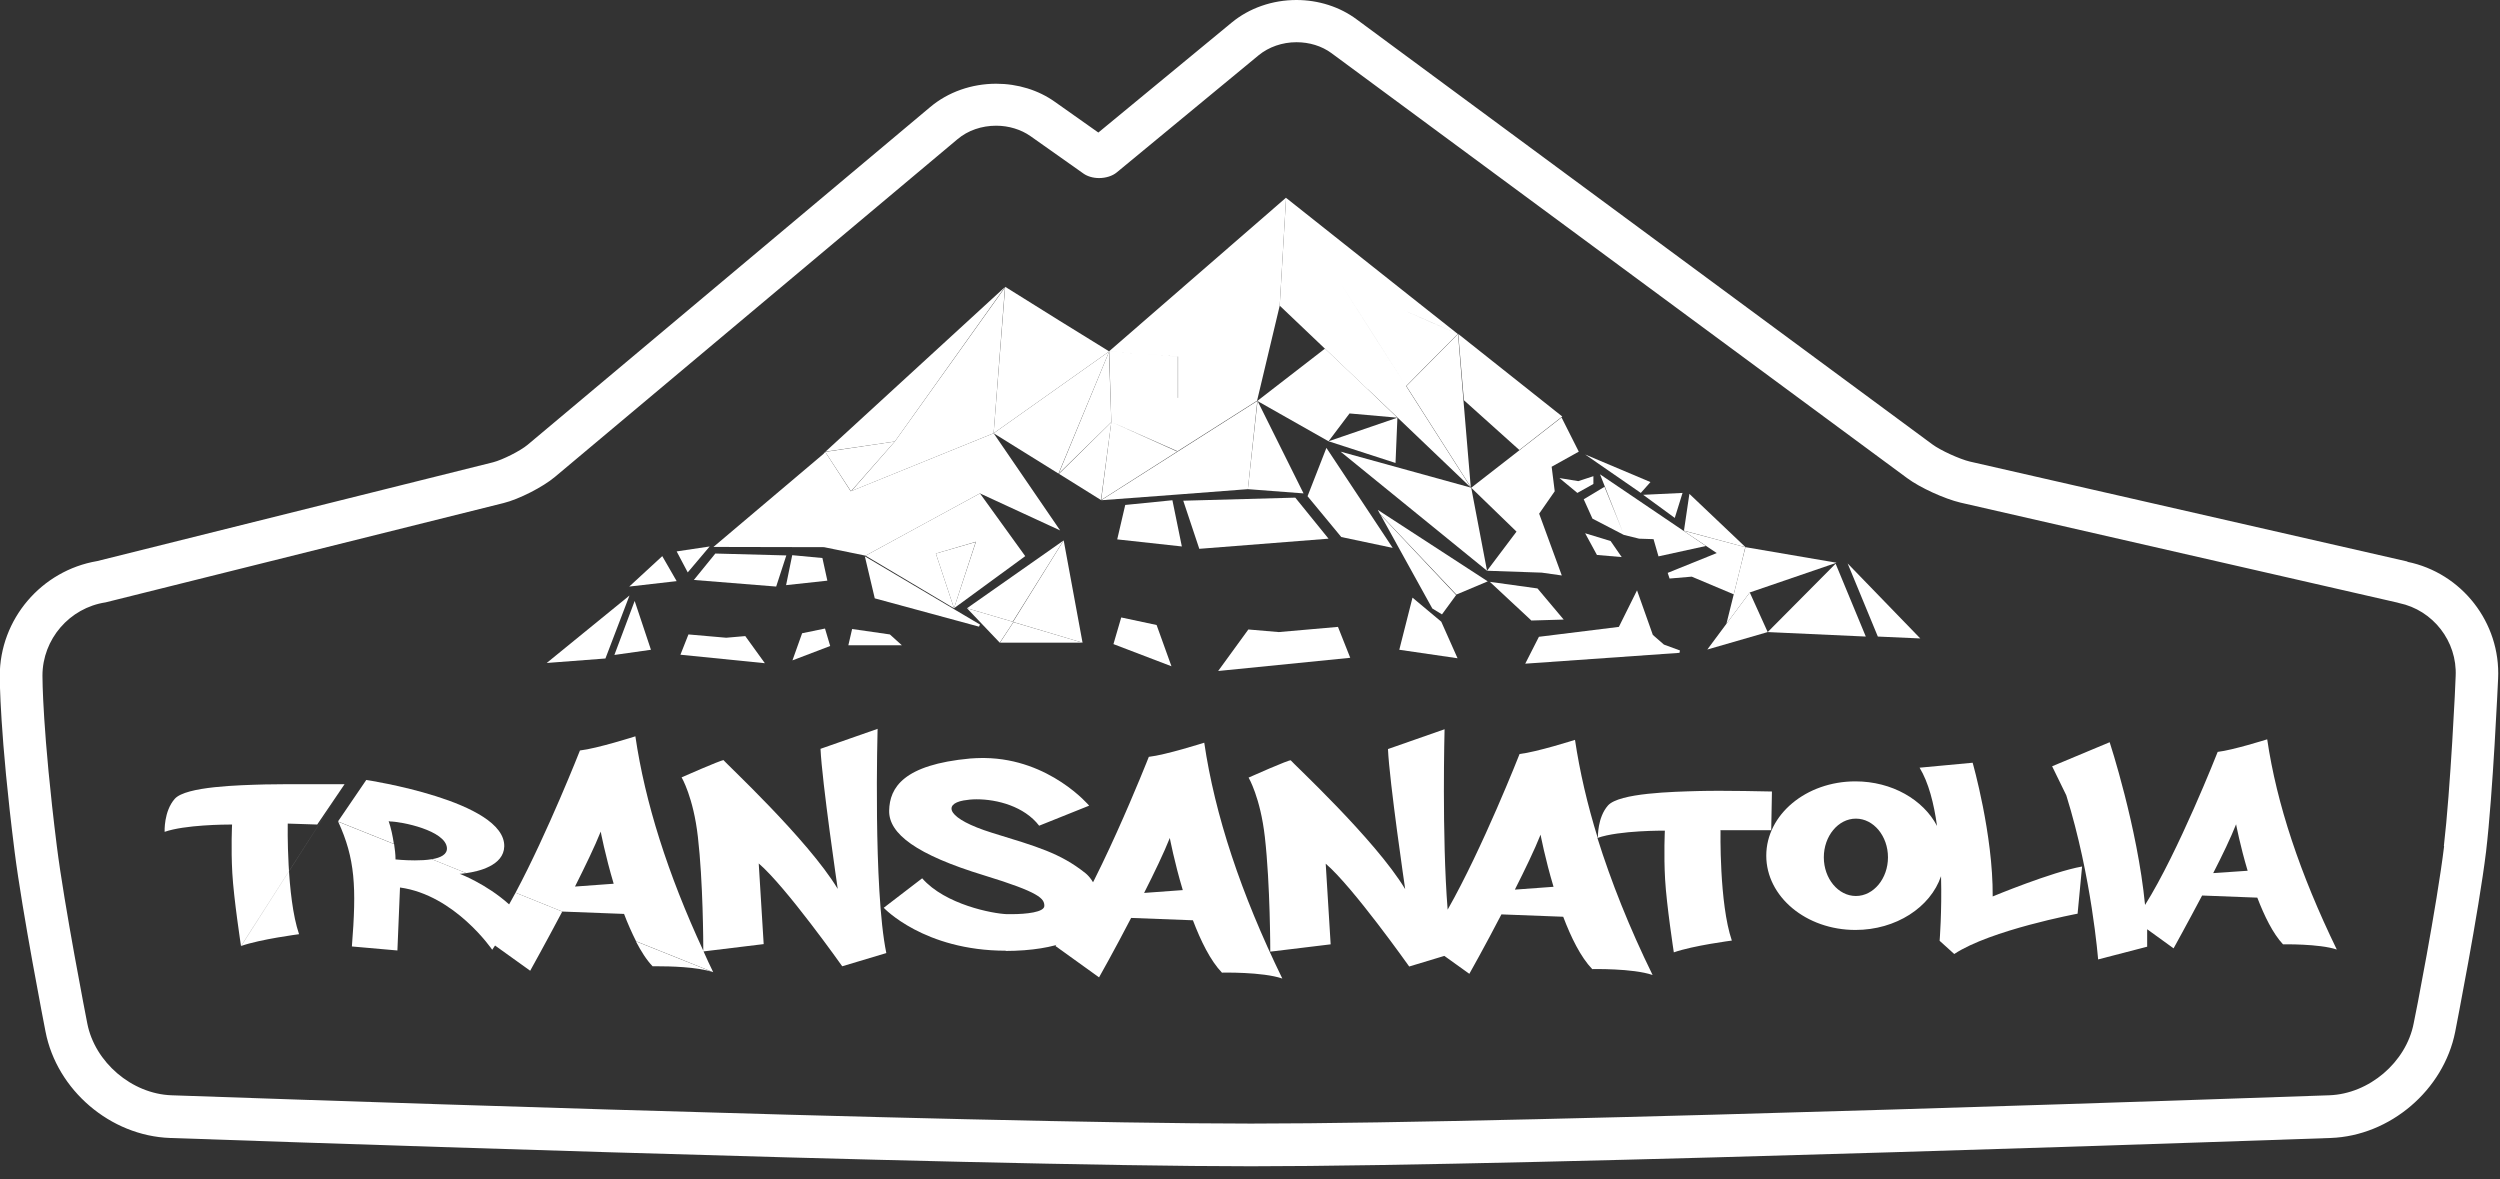 <svg width="106" height="50" viewBox="0 0 106 50" fill="none" xmlns="http://www.w3.org/2000/svg">
<rect x="0" y="0" width="106" height="50" fill="#333333" stroke="none"/>
<path fill-rule="evenodd" clip-rule="evenodd" d="M102.08 23.81L83.52 19.57C83.1 19.47 82.28 19.1 81.93 18.84L57.52 0.82C56.81 0.29 55.9 0 54.97 0C53.95 0 52.97 0.34 52.22 0.96L46.57 5.62L44.73 4.32C44.03 3.82 43.15 3.55 42.24 3.55C41.2 3.55 40.2 3.9 39.44 4.54L22.37 18.86C22.06 19.12 21.3 19.5 20.91 19.6L4.12 23.79C1.76 24.19 -0.01 26.25 -0.01 28.66C-0.01 28.76 -0.01 31.12 0.62 36.11C0.94 38.65 1.89 43.54 1.93 43.74C2.41 46.22 4.68 48.16 7.21 48.25C7.55 48.26 41.08 49.45 53.04 49.45C65 49.45 98.49 48.26 98.82 48.25C101.34 48.16 103.61 46.22 104.1 43.75C104.14 43.54 105.1 38.65 105.41 36.1C105.7 33.65 105.91 28.96 105.92 28.77C106.03 26.4 104.38 24.29 102.07 23.82L102.08 23.81ZM103.63 35.88C103.33 38.36 102.39 43.19 102.34 43.39C102.02 45.04 100.45 46.38 98.76 46.44C98.42 46.45 64.95 47.64 53.04 47.64C41.11 47.64 7.61 46.45 7.27 46.44C5.59 46.38 4.02 45.04 3.7 43.39C3.66 43.19 2.72 38.36 2.41 35.88C1.8 31 1.8 28.74 1.8 28.65C1.8 27.1 2.95 25.77 4.48 25.54L21.35 21.33C22 21.17 23.02 20.65 23.53 20.22L40.6 5.9C41.04 5.53 41.62 5.33 42.24 5.33C42.77 5.33 43.29 5.49 43.69 5.77L45.94 7.36C46.11 7.48 46.35 7.55 46.6 7.55C46.89 7.55 47.17 7.46 47.35 7.31L53.37 2.34C53.8 1.99 54.37 1.79 54.97 1.79C55.52 1.79 56.04 1.95 56.45 2.25L80.86 20.27C81.41 20.68 82.45 21.15 83.12 21.31L101.65 25.55C101.65 25.55 101.7 25.56 101.72 25.57C103.16 25.87 104.19 27.19 104.12 28.67C104.12 28.87 103.9 33.49 103.62 35.87L103.63 35.88Z" fill="white"/>
<path fill-rule="evenodd" clip-rule="evenodd" d="M59.17 19.63L59.25 17.71L56.33 18.71L59.17 19.63Z" fill="white"/>
<path fill-rule="evenodd" clip-rule="evenodd" d="M57.22 17.53L59.25 17.71L58 16.51L56.18 14.78L53.31 17L56.33 18.71L57.22 17.53Z" fill="white"/>
<path fill-rule="evenodd" clip-rule="evenodd" d="M62.05 16.97L61.82 14.16L59.63 16.37L62.36 20.65L62.05 16.97Z" fill="white"/>
<path fill-rule="evenodd" clip-rule="evenodd" d="M64.42 19.08L66.24 17.66L61.83 14.16L62.07 16.97L64.42 19.08Z" fill="white"/>
<path fill-rule="evenodd" clip-rule="evenodd" d="M58 16.51L59.25 17.7L62.37 20.68L59.62 16.37L56.81 11.97L58.3 14.3L59.62 16.37L60.32 15.66L61.81 14.16L60.61 13.63L59.51 13.15L61.81 14.16L59.75 12.53L54.53 8.39L54.26 12.96L57.99 16.51H58Z" fill="white"/>
<path fill-rule="evenodd" clip-rule="evenodd" d="M69.98 20.44L67.21 19.27L69.57 20.9L69.98 20.44Z" fill="white"/>
<path fill-rule="evenodd" clip-rule="evenodd" d="M63.05 24.2L62.38 20.68L56.84 19.15L63.05 24.2Z" fill="white"/>
<path fill-rule="evenodd" clip-rule="evenodd" d="M37.94 18.72L36.1 20.82L42.13 18.37L42.61 12.19L37.94 18.72Z" fill="white"/>
<path fill-rule="evenodd" clip-rule="evenodd" d="M37.94 18.72L34.99 19.16L36.08 20.83L37.94 18.72Z" fill="white"/>
<path fill-rule="evenodd" clip-rule="evenodd" d="M30.09 23.17L28.69 23.38L29.16 24.27L30.09 23.17Z" fill="white"/>
<path fill-rule="evenodd" clip-rule="evenodd" d="M42.62 12.16L42.13 18.37L47.03 14.9L44.91 13.59L42.62 12.16Z" fill="white"/>
<path fill-rule="evenodd" clip-rule="evenodd" d="M36.7 23.56L40.45 25.79L39.68 23.47L41.38 22.97L40.45 25.79L43.47 23.58L41.55 20.92L39.25 22.17L36.7 23.56Z" fill="white"/>
<path fill-rule="evenodd" clip-rule="evenodd" d="M46.68 21.2L47.12 17.9L44.9 20.09L46.68 21.2Z" fill="white"/>
<path fill-rule="evenodd" clip-rule="evenodd" d="M47.03 14.9L44.89 20.08L47.12 17.9L47.02 14.94L47.03 14.9Z" fill="white"/>
<path fill-rule="evenodd" clip-rule="evenodd" d="M49.92 19.14L50.01 19.08L53.3 16.99L54.26 12.96L54.53 8.38L47.02 14.9L49.95 15.12V16.87H49.94V15.12L47.03 14.9L47.12 17.89L49.9 19.12V19.14L47.12 17.89L46.69 21.2L49.92 19.14Z" fill="white"/>
<path fill-rule="evenodd" clip-rule="evenodd" d="M37.09 25.37L41.51 26.57L41.55 26.48L36.67 23.59L37.09 25.37Z" fill="white"/>
<path fill-rule="evenodd" clip-rule="evenodd" d="M47.54 26.18L47.21 27.31L49.67 28.25L49.04 26.5L47.54 26.18Z" fill="white"/>
<path fill-rule="evenodd" clip-rule="evenodd" d="M45.09 22.92L41 25.79L42.94 26.36L45.09 22.92Z" fill="white"/>
<path fill-rule="evenodd" clip-rule="evenodd" d="M42.95 26.37L45.9 27.25L45.1 22.91L42.95 26.37Z" fill="white"/>
<path fill-rule="evenodd" clip-rule="evenodd" d="M42.4 27.25H45.9L42.97 26.38L42.4 27.25Z" fill="white"/>
<path fill-rule="evenodd" clip-rule="evenodd" d="M59.89 25.34L59.33 27.55L61.8 27.91L61.11 26.36L59.89 25.34Z" fill="white"/>
<path fill-rule="evenodd" clip-rule="evenodd" d="M47.71 21.41L47.37 22.87L50.11 23.17L49.71 21.21L47.71 21.41Z" fill="white"/>
<path fill-rule="evenodd" clip-rule="evenodd" d="M55.44 21.04L56.87 22.77L59.05 23.23L56.24 18.99L55.44 21.04Z" fill="white"/>
<path fill-rule="evenodd" clip-rule="evenodd" d="M63.05 24.2L65.37 24.28L66.22 24.4L65.26 21.78L65.92 20.83L65.79 19.79L66.94 19.15L66.21 17.7L62.38 20.68L64.3 22.54L63.05 24.2Z" fill="white"/>
<path fill-rule="evenodd" clip-rule="evenodd" d="M54.92 21.1L50.17 21.23L50.85 23.27L56.33 22.84L54.92 21.1Z" fill="white"/>
<path fill-rule="evenodd" clip-rule="evenodd" d="M34.01 26.85L33.6 28L35.2 27.39L34.98 26.65L34.01 26.85Z" fill="white"/>
<path fill-rule="evenodd" clip-rule="evenodd" d="M36.13 26.67L35.97 27.36H38.24L37.73 26.9L36.13 26.67Z" fill="white"/>
<path fill-rule="evenodd" clip-rule="evenodd" d="M26.05 27.77L27.6 27.55L26.91 25.48L26.05 27.77Z" fill="white"/>
<path fill-rule="evenodd" clip-rule="evenodd" d="M34.87 23.66L33.59 23.54L33.33 24.81L35.08 24.62L34.87 23.66Z" fill="white"/>
<path fill-rule="evenodd" clip-rule="evenodd" d="M30.33 23.47L29.42 24.59L32.91 24.87L33.34 23.55L30.33 23.47Z" fill="white"/>
<path fill-rule="evenodd" clip-rule="evenodd" d="M61.14 26.05L61.74 25.23L58.53 21.82L60.73 25.8L61.14 26.05Z" fill="white"/>
<path fill-rule="evenodd" clip-rule="evenodd" d="M58.51 21.79L61.75 25.21L63.08 24.65L58.42 21.62L58.51 21.79Z" fill="white"/>
<path fill-rule="evenodd" clip-rule="evenodd" d="M66.12 20.27L66.88 20.9L67.56 20.52V20.19L66.92 20.4L66.12 20.27Z" fill="white"/>
<path fill-rule="evenodd" clip-rule="evenodd" d="M68.82 22.59L68.03 20.64L67.15 21.17L67.52 21.99L68.85 22.68L69.5 22.84L70.11 22.86L70.32 23.59L72.33 23.15L71.37 22.5L67.84 20.11L68.82 22.59Z" fill="white"/>
<path fill-rule="evenodd" clip-rule="evenodd" d="M78.34 23.89L79.62 26.99L81.42 27.07L78.34 23.89Z" fill="white"/>
<path fill-rule="evenodd" clip-rule="evenodd" d="M73.2 26.45L74.19 25.12L77.87 23.86L74.01 23.2L71.63 20.94L71.4 22.5L74 23.2V23.23L73.2 26.45Z" fill="white"/>
<path fill-rule="evenodd" clip-rule="evenodd" d="M74.95 26.8L74.19 25.12L73.2 26.45L72.39 27.54L74.95 26.8Z" fill="white"/>
<path fill-rule="evenodd" clip-rule="evenodd" d="M23.18 28.11L25.67 27.92L26.69 25.25L23.18 28.11Z" fill="white"/>
<path fill-rule="evenodd" clip-rule="evenodd" d="M53.32 17L52.91 20.74L55.27 20.92L53.32 17Z" fill="white"/>
<path fill-rule="evenodd" clip-rule="evenodd" d="M71.01 21.96L71.34 20.9L69.67 20.98L71.01 21.96Z" fill="white"/>
<path fill-rule="evenodd" clip-rule="evenodd" d="M42.61 12.17L35 19.15L37.94 18.72L42.61 12.17Z" fill="white"/>
<path fill-rule="evenodd" clip-rule="evenodd" d="M34.99 19.16L34.91 19.25L30.25 23.19L34.94 23.2L36.7 23.56L41.55 20.92L44.95 22.49L42.13 18.37L36.07 20.83L34.99 19.16Z" fill="white"/>
<path fill-rule="evenodd" clip-rule="evenodd" d="M26.68 24.87L28.69 24.64L28.08 23.58L26.68 24.87Z" fill="white"/>
<path fill-rule="evenodd" clip-rule="evenodd" d="M44.88 20.08L47.03 14.9L42.13 18.37L44.88 20.08Z" fill="white"/>
<path fill-rule="evenodd" clip-rule="evenodd" d="M49.77 20.98L52.91 20.74L53.31 17L46.69 21.21L49.77 20.98Z" fill="white"/>
<path fill-rule="evenodd" clip-rule="evenodd" d="M41 25.79L42.39 27.25L42.97 26.37L41 25.79Z" fill="white"/>
<path fill-rule="evenodd" clip-rule="evenodd" d="M54.22 26.8L52.93 26.69L51.65 28.45L57.25 27.89L56.73 26.58L54.22 26.8Z" fill="white"/>
<path fill-rule="evenodd" clip-rule="evenodd" d="M30.79 27.04L29.19 26.9L28.85 27.76L32.43 28.12L31.6 26.97L30.79 27.04Z" fill="white"/>
<path fill-rule="evenodd" clip-rule="evenodd" d="M66.3 26.27L65.19 24.95L63.17 24.67L64.93 26.31L66.3 26.27Z" fill="white"/>
<path fill-rule="evenodd" clip-rule="evenodd" d="M68.29 22.94L67.21 22.61L67.71 23.53L68.76 23.62L68.29 22.94Z" fill="white"/>
<path fill-rule="evenodd" clip-rule="evenodd" d="M73.78 24.12L74 23.2L71.37 22.5L72.79 23.45L70.71 24.29L70.79 24.53L71.73 24.45L73.51 25.2L73.78 24.12Z" fill="white"/>
<path fill-rule="evenodd" clip-rule="evenodd" d="M74.95 26.8L79.11 26.99L77.83 23.9L74.95 26.8Z" fill="white"/>
<path fill-rule="evenodd" clip-rule="evenodd" d="M70.08 26.92L69.41 25.03L68.64 26.58L65.25 27L64.67 28.14L71.21 27.68L71.23 27.58L70.55 27.33L70.08 26.92Z" fill="white"/>
<path fill-rule="evenodd" clip-rule="evenodd" d="M39.68 23.47L40.45 25.79L41.37 22.98L39.68 23.47Z" fill="white"/>
<path fill-rule="evenodd" clip-rule="evenodd" d="M42.65 40.31C39.17 40.31 37.47 38.49 37.47 38.49L39.1 37.24C40.08 38.36 42.1 38.74 42.69 38.76C42.76 38.76 42.83 38.76 42.9 38.76C43.5 38.76 44.28 38.68 44.28 38.41C44.28 38.1 44.09 37.84 41.74 37.12C38.85 36.24 37.68 35.35 37.7 34.37C37.72 33.39 38.31 32.42 41.14 32.16C41.3 32.15 41.45 32.14 41.6 32.14H41.76C44.52 32.18 46.18 34.16 46.18 34.16L44.06 35.01C43.43 34.19 42.28 33.89 41.41 33.89C41.21 33.89 41.02 33.91 40.85 33.94C39.98 34.1 40.14 34.71 42.06 35.31C43.98 35.9 44.95 36.17 46.02 37.02C46.77 37.62 47.45 39.98 43.43 40.29C43.16 40.31 42.89 40.32 42.64 40.32" fill="white"/>
<path d="M21.58 38.34C20.61 37.47 19.49 37.05 19.49 37.05C19.49 37.05 19.6 37.05 19.77 37.02L18.31 36.43C18.08 36.47 17.83 36.48 17.59 36.48C17.15 36.48 16.77 36.44 16.77 36.44C16.77 36.21 16.74 36 16.71 35.79L14.34 34.84C15.06 36.41 15.12 37.61 14.92 40.13L16.85 40.3L16.96 37.63C19.29 37.95 20.87 40.27 20.87 40.27L20.99 40.09L22.48 41.16C22.48 41.16 23.12 40.01 23.84 38.65L21.86 37.85C21.77 38.02 21.68 38.18 21.59 38.34H21.58Z" fill="white"/>
<path d="M27.68 40.97C27.68 40.97 27.76 40.97 27.88 40.97C28.36 40.97 29.57 40.99 30.23 41.22L26.96 39.91C27.18 40.33 27.41 40.7 27.67 40.97H27.68Z" fill="white"/>
<path d="M16.52 34.83C17.02 34.83 18.89 35.21 18.95 35.95C18.97 36.23 18.68 36.37 18.31 36.43L19.77 37.02C20.29 36.95 21.36 36.7 21.38 35.89C21.43 33.96 15.53 33.07 15.53 33.07L14.33 34.83L16.7 35.78C16.65 35.44 16.58 35.11 16.48 34.82C16.48 34.82 16.5 34.82 16.51 34.82L16.52 34.83Z" fill="white"/>
<path d="M37.19 30.91L34.79 31.75C34.85 33.13 35.52 37.69 35.52 37.69C34.25 35.58 30.69 32.29 30.68 32.23C30.55 32.23 28.9 32.96 28.9 32.96C28.9 32.96 29.4 33.8 29.59 35.48C29.81 37.37 29.82 39.99 29.82 40.31C28.31 37.05 27.35 34.02 26.94 31.22C26.94 31.22 25.31 31.74 24.59 31.82C24.59 31.82 23.23 35.28 21.86 37.85L23.84 38.65L26.46 38.75C26.61 39.15 26.79 39.55 26.97 39.91L30.24 41.22C30.1 40.93 29.96 40.64 29.83 40.34L32.38 40.03L32.17 36.61C33.32 37.59 35.71 40.97 35.71 40.97L37.58 40.41C37.02 37.7 37.21 30.9 37.21 30.9L37.19 30.91ZM24.38 37.59C24.81 36.73 25.22 35.89 25.47 35.26C25.47 35.26 25.66 36.26 26.02 37.47L24.38 37.59Z" fill="white"/>
<path fill-rule="evenodd" clip-rule="evenodd" d="M14.61 33.26L10.22 40.12C10.22 40.12 9.91 38.1 9.85 37.02C9.79 35.94 9.84 34.96 9.84 34.96C9.84 34.96 9.83 34.96 9.81 34.96C9.55 34.96 7.84 34.97 6.98 35.27C6.98 35.27 6.94 34.4 7.41 33.87C7.88 33.34 10.16 33.29 11.24 33.26C11.68 33.25 12.32 33.25 12.92 33.25C13.8 33.25 14.61 33.25 14.61 33.25L13.45 34.96L12.2 34.92C12.2 34.92 12.14 38.03 12.68 39.61C12.68 39.61 11.05 39.82 10.22 40.11L14.61 33.26Z" fill="white"/>
<path fill-rule="evenodd" clip-rule="evenodd" d="M96.12 31.35C96.12 31.35 94.66 31.81 94.03 31.88C94.03 31.88 92.36 36.13 90.95 38.37C90.63 35.07 89.45 31.47 89.45 31.47L87.01 32.49L87.61 33.72C88.69 37.18 88.96 40.68 88.96 40.68L91.04 40.14C91.04 39.9 91.04 39.65 91.04 39.4L92.16 40.21C92.16 40.21 92.73 39.18 93.37 37.97L95.71 38.06C96.01 38.84 96.37 39.58 96.8 40.04C96.8 40.04 98.33 40.01 99.08 40.26C97.52 37.05 96.53 34.08 96.13 31.35M93.84 37.02C94.23 36.26 94.59 35.51 94.81 34.95C94.81 34.95 94.98 35.85 95.3 36.92L93.84 37.02Z" fill="white"/>
<path fill-rule="evenodd" clip-rule="evenodd" d="M83.64 32.34L81.39 32.55C81.77 33.17 82 34.07 82.13 35.02C81.55 33.91 80.22 33.13 78.67 33.13C76.58 33.13 74.89 34.54 74.89 36.28C74.89 38.02 76.58 39.43 78.67 39.43C80.39 39.43 81.85 38.47 82.3 37.15C82.34 38.66 82.24 39.89 82.24 39.89L82.86 40.45C84.4 39.43 88.09 38.74 88.09 38.74L88.28 36.74C86.99 36.97 84.49 38.01 84.49 38.01C84.51 35.38 83.64 32.34 83.64 32.34ZM78.69 37.99C77.94 37.99 77.33 37.25 77.33 36.35C77.33 35.45 77.94 34.71 78.69 34.71C79.44 34.71 80.05 35.45 80.05 36.35C80.05 37.25 79.44 37.99 78.69 37.99Z" fill="white"/>
<path fill-rule="evenodd" clip-rule="evenodd" d="M48.71 32.09C48.71 32.09 46.4 37.97 44.75 40.11L46.6 41.44C46.6 41.44 47.25 40.29 47.96 38.92L50.58 39.02C50.91 39.89 51.32 40.73 51.81 41.24C51.81 41.24 53.52 41.2 54.37 41.49C52.61 37.88 51.51 34.55 51.06 31.49C51.06 31.49 49.43 32.01 48.71 32.09ZM48.51 37.86C48.94 37.01 49.35 36.16 49.6 35.53C49.6 35.53 49.79 36.54 50.15 37.74L48.51 37.86Z" fill="white"/>
<path fill-rule="evenodd" clip-rule="evenodd" d="M72.97 35.2H75.1L75.13 33.56C75.13 33.56 73.08 33.51 72.01 33.54C70.93 33.57 68.66 33.62 68.18 34.15C67.73 34.66 67.75 35.48 67.75 35.55C67.3 34.1 66.98 32.71 66.78 31.37C66.78 31.37 65.15 31.89 64.43 31.97C64.43 31.97 62.86 35.97 61.38 38.57C61.13 35.43 61.25 30.92 61.25 30.92L58.85 31.76C58.91 33.14 59.58 37.7 59.58 37.7C58.31 35.59 54.75 32.3 54.73 32.24C54.71 32.18 52.94 32.97 52.94 32.97C52.94 32.97 53.44 33.81 53.63 35.49C53.86 37.51 53.86 40.35 53.86 40.35L56.42 40.04L56.21 36.62C57.36 37.6 59.75 40.98 59.75 40.98L61.24 40.53L62.3 41.29C62.3 41.29 62.95 40.14 63.66 38.77L66.28 38.87C66.61 39.74 67.02 40.58 67.51 41.09C67.51 41.09 69.22 41.05 70.07 41.34C69.08 39.32 68.31 37.38 67.73 35.53C68.66 35.2 70.59 35.22 70.59 35.22C70.59 35.22 70.54 36.21 70.6 37.28C70.66 38.36 70.97 40.38 70.97 40.38C71.8 40.09 73.43 39.88 73.43 39.88C72.89 38.3 72.95 35.19 72.95 35.19M64.23 37.72C64.66 36.87 65.07 36.02 65.32 35.39C65.32 35.39 65.51 36.4 65.87 37.6L64.23 37.72Z" fill="white"/>
</svg>
